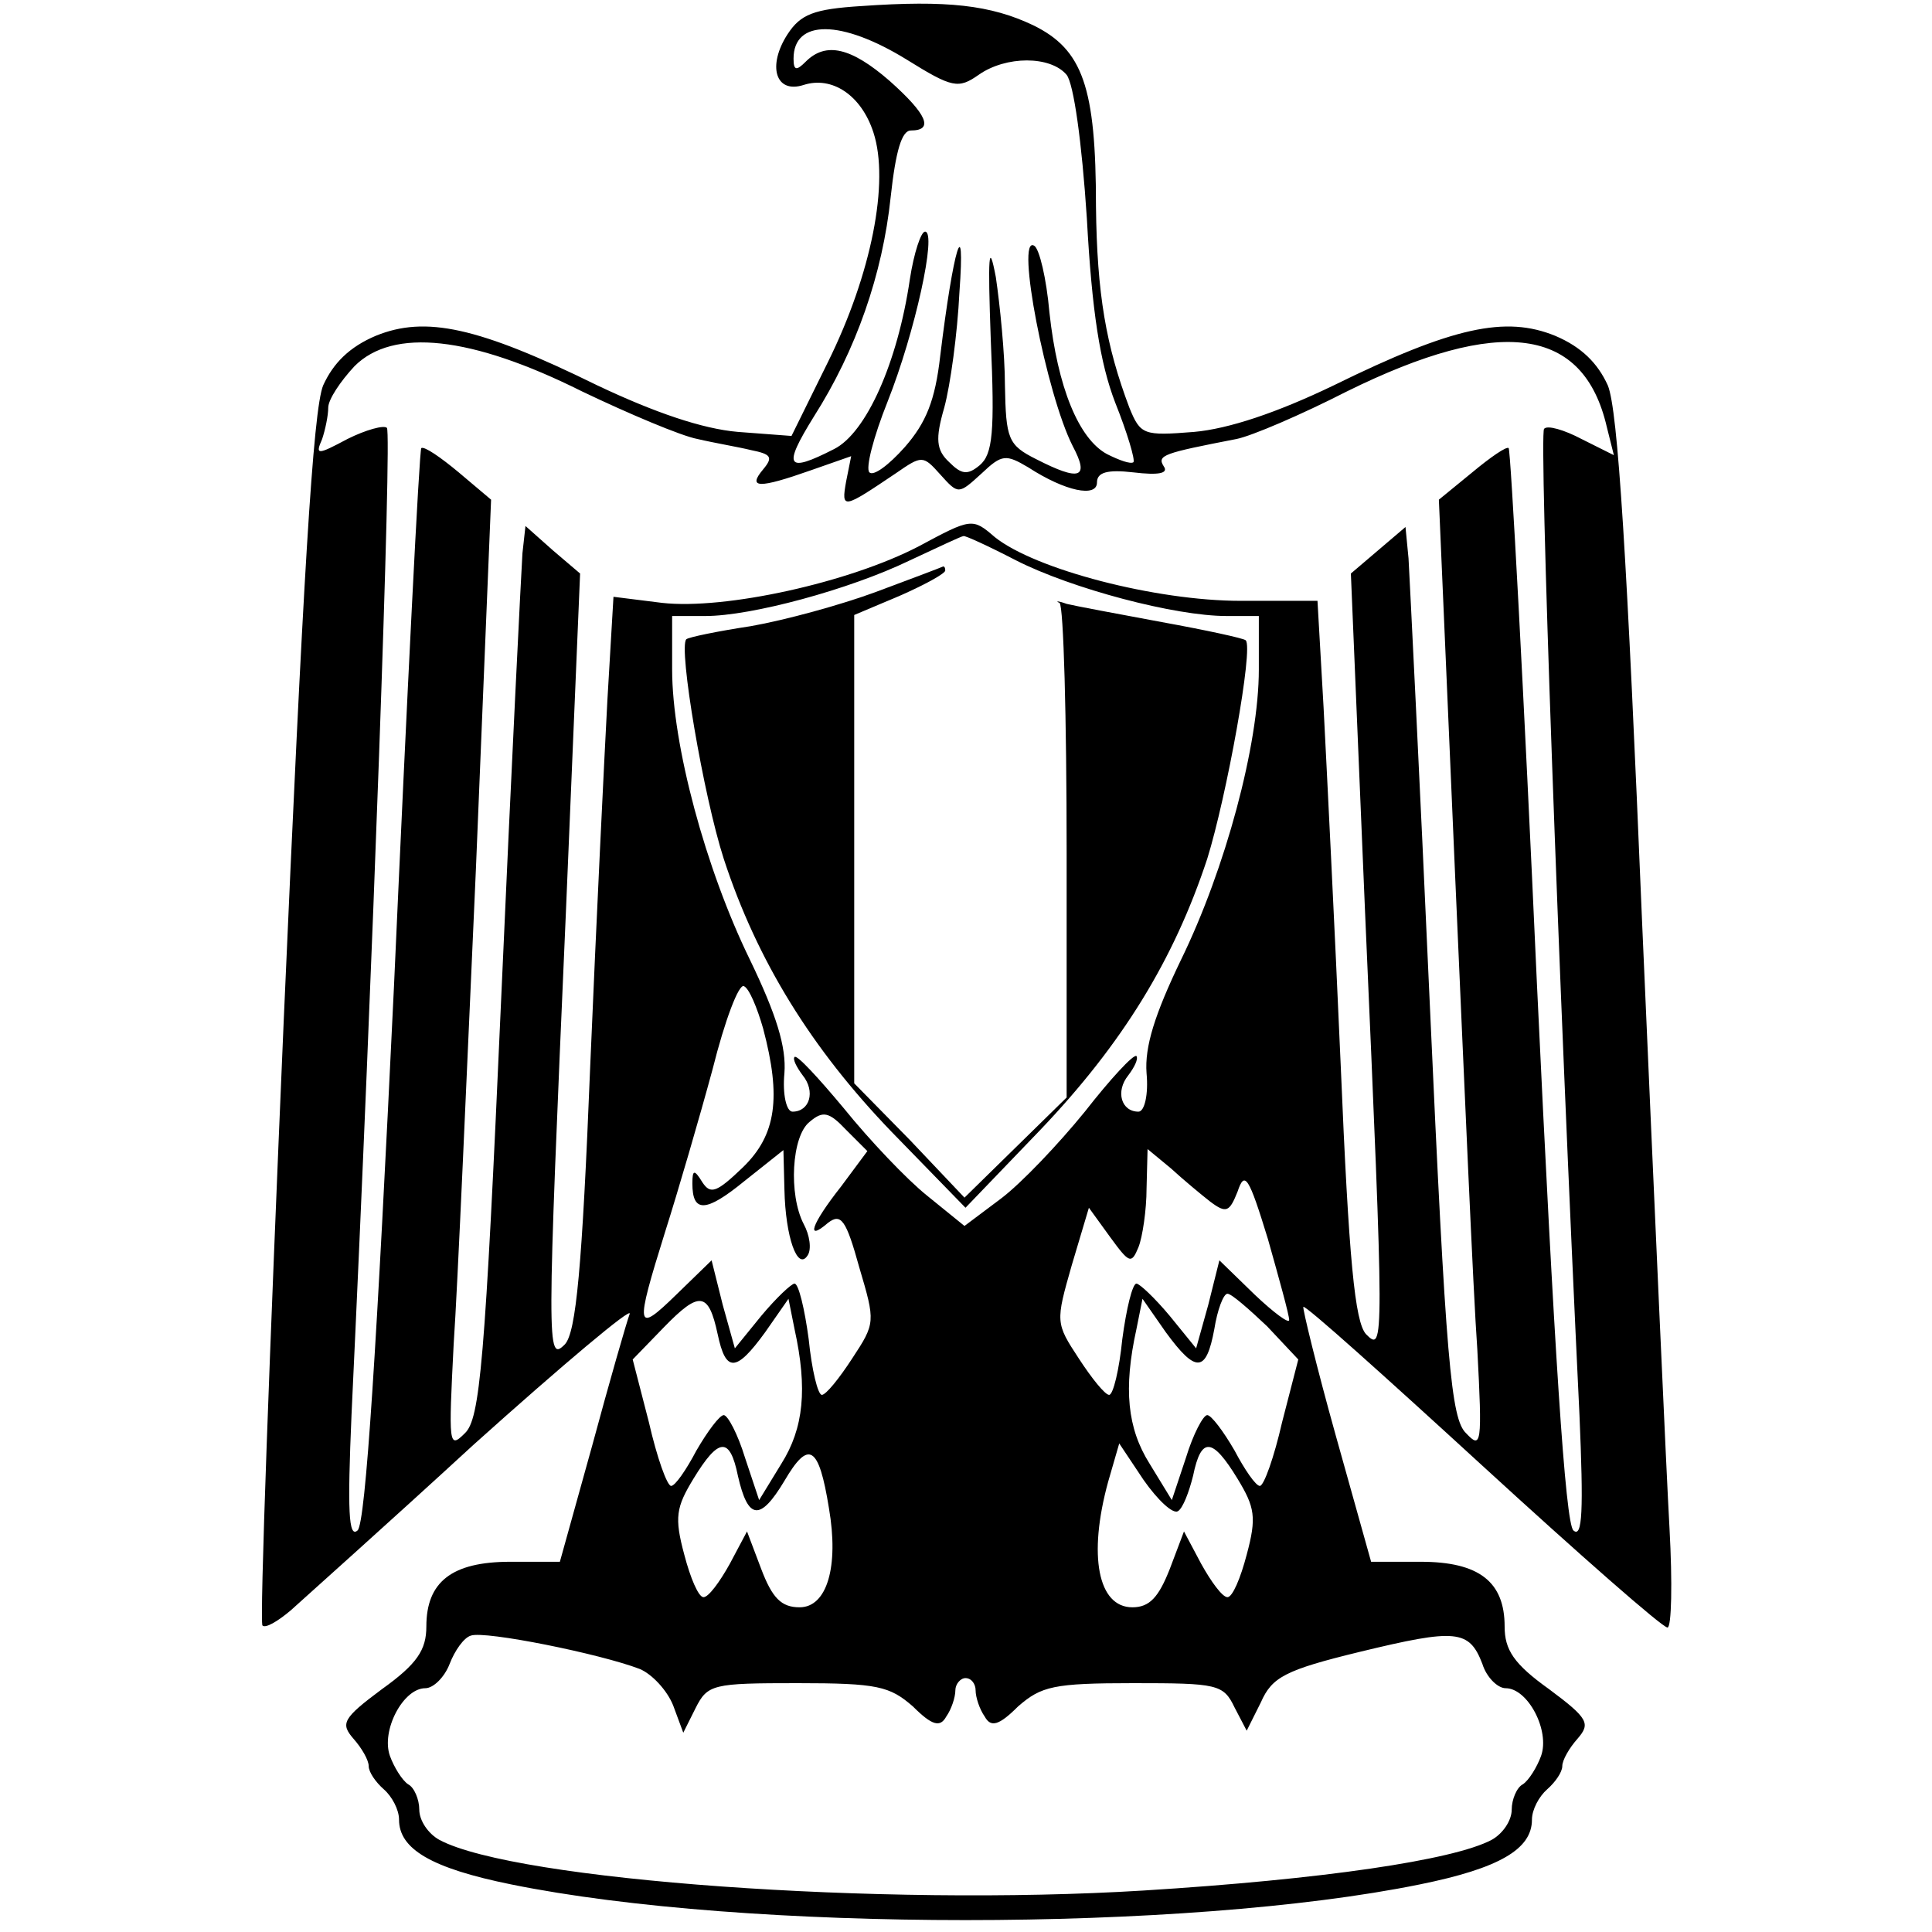 <svg xmlns="http://www.w3.org/2000/svg" width="1024" height="1024" viewBox="0 0 1024 1024"><path d="M456.508 3.21C431.31 4.818 424.34 7.498 417.37 18.223c-10.722 16.62-6.434 31.63 8.58 26.805s30.558 5.362 36.992 25.197c8.58 26.27-1.07 75.057-24.126 121.7l-19.3 39.138-28.415-2.146c-18.76-1.608-43.962-10.187-74.52-24.663-63.265-31.096-91.14-36.993-117.413-26.27-13.938 5.895-22.517 14.474-27.88 26.27-5.362 12.867-10.722 104.008-20.91 336.69-7.504 174.776-12.866 319.53-11.258 320.605 1.607 1.606 8.04-2.148 15.012-8.044 6.435-5.896 50.398-45.035 97.04-87.924 47.18-42.355 84.174-73.45 82.566-69.16s-10.722 35.92-19.838 69.697l-17.155 61.655h-26.27c-31.097 0-44.5 10.722-44.5 34.313 0 12.33-4.824 19.837-23.588 33.238-20.91 15.547-21.98 18.23-15.013 26.27 4.288 4.826 8.042 11.26 8.042 14.476s3.754 8.58 8.042 12.33c4.288 3.754 8.042 10.722 8.042 16.084 0 15.547 17.155 25.734 59.51 34.313 123.846 25.197 357.598 25.197 481.444 0 42.355-8.58 59.51-18.763 59.51-34.313 0-5.362 3.754-12.33 8.042-16.084s8.042-9.113 8.042-12.33c0-3.217 3.754-9.65 8.042-14.475 6.97-8.043 5.896-10.723-15.013-26.272-18.763-13.404-23.59-20.91-23.59-33.24 0-23.588-13.403-34.312-44.497-34.312h-26.27l-18.764-67.015c-10.187-36.456-17.692-67.55-17.155-68.09 1.07-1.07 43.426 36.994 94.895 84.174s95.432 85.782 98.11 85.782c2.147 0 2.68-23.59 1.072-52.54-1.608-28.414-8.042-172.634-14.475-320.068-8.04-194.078-12.866-272.89-18.228-285.756-5.362-11.796-13.938-20.372-27.88-26.27-26.27-10.723-54.148-4.826-117.412 26.27-30.022 14.475-55.756 23.055-73.986 24.663-26.805 2.146-28.414 1.608-34.313-12.867-12.33-32.705-17.154-60.047-17.69-106.69 0-63.265-6.972-83.1-33.24-95.967C525.133 2.68 502.078 0 456.51 3.217zm24.125 28.417c24.126 15.013 27.343 15.547 38.064 8.042 14.475-10.19 38.064-10.19 46.643 0 3.754 4.823 8.042 35.382 10.722 76.13 2.68 49.322 6.97 76.664 15.013 97.573 6.434 16.084 10.722 30.56 9.65 31.63-1.608 1.072-7.505-1.07-13.938-4.287-15.013-8.042-26.27-35.384-30.56-75.057-1.607-18.23-5.36-33.777-8.04-35.385-10.188-6.434 6.433 78.81 20.37 106.153 9.114 17.154 3.755 18.762-19.3 6.97-15.013-7.505-16.084-10.722-16.62-39.138 0-16.62-2.68-42.89-4.826-57.365-3.752-19.838-4.286-11.796-2.68 33.24 2.148 48.788 1.073 60.58-5.894 66.48-6.434 5.362-9.65 4.825-16.084-1.608-6.97-6.435-7.504-12.33-2.68-28.952 3.218-11.796 6.972-39.138 8.043-61.12 3.217-44.497-3.217-23.588-10.187 33.777-2.68 23.59-7.505 35.384-18.763 48.252-8.58 9.65-16.62 15.547-18.763 13.404s2.146-18.762 9.65-37.53c14.475-36.455 26.27-90.07 19.838-90.07-2.146 0-5.896 11.26-8.042 25.198-6.434 43.964-23.055 81.49-40.21 90.07-25.197 12.867-27.343 9.65-10.722-17.155 22.517-35.383 36.456-75.593 40.747-116.34 2.68-24.663 5.897-35.384 10.723-35.384 12.33 0 8.58-8.58-11.26-26.27-20.37-17.693-33.775-20.91-44.497-10.188-4.826 4.825-6.435 4.825-6.435-1.608 0-20.91 25.197-20.91 60.047.537zM308.536 207.475c24.663 11.796 52.54 23.59 61.12 25.197 9.112 2.146 21.98 4.288 28.413 5.896 10.72 2.146 11.794 3.754 6.432 10.187-8.58 10.187-2.146 10.187 25.197.537l21.445-7.505-2.68 13.404c-2.68 15.015-1.608 14.477 26.27-4.286 13.94-9.65 14.476-9.65 23.59.537 9.65 10.723 9.65 10.723 21.98-.536 10.722-10.187 12.867-10.187 24.663-3.217 19.837 12.867 36.455 16.084 36.455 8.042 0-5.363 5.362-6.97 19.3-5.363 13.405 1.608 18.764.537 16.085-3.217-3.754-5.897 0-6.972 38.6-14.476 8.043-1.608 34.314-12.867 58.44-25.197 81.49-40.21 125.454-34.313 137.784 18.763l3.754 15.013-17.155-8.58c-9.112-4.824-18.23-7.504-19.837-5.36-2.68 2.68 7.505 288.97 18.763 522.724 2.146 50.397 1.608 65.407-3.217 61.12-4.288-3.755-10.187-96.504-19.3-288.973-6.97-155.476-13.94-283.613-15.014-284.684s-9.65 4.825-19.3 12.867l-17.693 14.475 8.58 198.368c4.824 108.833 9.65 222.494 11.795 251.98 2.68 50.396 2.145 53.076-5.897 44.497-8.04-7.505-10.72-37.53-19.3-227.853-5.362-120.092-10.722-226.245-11.26-235.895l-1.607-16.623-28.95 24.663 7.504 179.07c10.186 232.144 10.186 233.752.536 224.102-5.896-6.434-9.113-39.138-13.404-142.075-3.218-73.986-7.506-159.23-9.114-190.327l-3.218-56.293H657.55c-45.034 0-108.832-16.62-130.28-33.776-11.794-10.185-12.33-10.185-40.21 4.827-36.99 19.3-102.935 33.776-136.173 30.022l-25.733-3.218-3.217 54.686c-1.608 30.022-5.896 117.412-9.113 194.077-4.288 107.225-7.505 141-13.404 147.434-9.65 9.65-9.65 3.753.537-229.463l7.505-179.068-14.475-12.33-14.475-12.868-1.608 14.475c-.537 8.042-5.896 114.195-11.26 235.895-8.578 194.077-11.258 223.028-19.3 230.536-8.58 8.58-8.58 5.896-5.896-47.18 2.147-31.096 6.972-144.217 11.797-251.98l8.042-195.685-17.156-14.474c-9.65-8.043-18.23-13.94-19.837-12.868-1.07 1.07-7.505 129.74-14.475 285.22-9.112 190.86-15.012 284.684-19.3 288.438-4.825 4.288-5.362-10.722-3.217-61.12 11.26-237.503 21.447-520.578 18.764-523.26-1.608-1.61-11.26 1.07-20.91 5.895-16.083 8.58-17.154 8.58-13.403 0 1.61-4.825 3.218-12.33 3.218-16.62s6.434-13.94 13.938-21.98c20.372-20.373 61.656-16.085 120.63 13.403zm230 89.536c29.487 15.015 84.172 29.49 111.515 29.49h17.157v28.414c0 39.672-17.692 105.616-41.28 153.868-13.94 28.952-19.302 46.107-18.23 60.048 1.07 11.26-1.07 20.372-4.288 20.372-9.114 0-12.33-10.722-5.363-19.3 3.217-4.29 5.362-8.58 4.288-10.188-1.608-1.07-13.938 12.33-27.343 29.488-13.937 17.155-33.775 38.064-44.497 46.106l-19.3 14.475-19.84-16.083c-10.72-8.58-30.558-29.488-43.963-46.106-13.404-16.083-25.197-28.95-26.27-27.342-1.072 1.07 1.07 5.362 4.287 9.65 6.97 8.58 3.753 19.3-5.363 19.3-3.217 0-5.362-9.112-4.288-20.37 1.07-13.94-4.29-31.097-18.23-60.048-23.59-48.252-41.28-114.195-41.28-153.868v-28.414h17.69c24.126 0 76.13-13.938 108.3-29.488 15.012-6.97 27.342-12.867 28.413-12.867.537-.537 13.404 5.362 27.88 12.867zm-134.03 248.227c9.65 36.456 6.97 56.293-10.723 73.45-13.938 13.403-17.155 14.474-21.446 8.04-4.288-6.97-5.362-6.97-5.362.538 0 15.547 6.97 15.547 27.343-1.07l20.91-16.622.536 20.91c.537 25.196 6.97 43.425 12.33 34.846 2.146-3.218 1.07-10.723-2.146-16.62-8.042-15.55-6.434-46.645 3.217-54.15 6.97-5.896 10.187-5.36 19.3 4.29l11.26 11.257-13.938 18.763c-16.084 20.37-18.763 29.487-6.97 19.3 6.97-5.362 9.65-1.608 16.62 23.59 8.58 28.95 8.58 29.487-3.754 48.25-6.97 10.723-13.938 19.302-16.084 19.302s-5.364-13.404-6.973-29.488c-2.146-16.084-5.362-29.488-7.505-29.488-1.608 0-9.65 7.505-17.692 17.155l-13.937 17.157-6.434-23.055-5.898-23.588-18.763 18.23c-21.447 20.908-21.98 18.228-5.897-33.24 6.97-21.98 18.23-60.58 25.197-86.316 6.435-25.734 13.94-45.572 16.622-43.964 2.68 1.07 6.97 11.26 10.187 22.517zm236.966 91.678c8.58 6.434 10.187 5.362 14.475-5.362 3.754-11.26 5.896-8.042 16.084 25.197 5.898 20.908 11.26 40.21 11.26 42.888 0 2.146-8.04-3.754-18.23-13.404l-18.76-18.23-5.897 23.59-6.434 23.055-13.94-17.157c-8.04-9.65-16.083-17.155-17.69-17.155-2.147 0-5.363 13.403-7.506 29.487-1.608 16.084-4.825 29.488-6.97 29.488s-9.114-8.58-16.085-19.3c-12.33-18.764-12.33-19.302-3.755-49.324l9.113-30.56 11.26 15.548c10.186 13.937 11.258 14.474 15.012 5.36 2.145-5.36 4.287-19.837 4.287-31.095l.537-20.91 12.33 10.188c6.434 5.897 16.084 13.94 20.91 17.693zM380.38 707.15c4.288 20.37 9.65 20.37 25.197-1.072l12.33-17.692 3.217 16.084c6.97 31.63 4.825 52.54-6.97 71.306l-11.797 19.3-7.505-22.516c-3.754-12.33-9.113-22.517-11.26-22.517s-8.578 8.58-14.474 18.763c-5.362 10.187-11.26 18.763-13.404 18.763s-7.505-15.015-11.796-33.778l-8.58-33.24L351.96 703.4c18.763-19.302 23.59-18.764 28.414 3.753zm291.117-4.293l16.62 17.692-8.578 33.237c-4.29 18.763-9.65 33.776-11.798 33.776s-8.042-8.58-13.404-18.763c-5.897-10.186-12.33-18.762-14.476-18.762s-7.505 10.187-11.26 22.517l-7.504 22.517-11.796-19.3c-11.796-18.764-13.938-39.673-6.97-71.307l3.216-16.084 12.33 17.694c16.084 21.98 21.446 21.446 25.734-1.608 1.608-10.187 4.825-18.763 6.97-18.763s11.26 8.042 20.91 17.155zM391.1 782.205c5.363 23.59 11.797 24.126 24.664 2.68 12.867-21.98 18.23-18.763 23.59 14.475 5.36 31.096-1.072 52.54-15.548 52.54-9.65 0-14.475-4.825-20.372-20.372l-7.505-19.838-9.115 17.155c-5.362 9.65-11.26 17.692-13.938 17.692s-6.97-10.187-10.187-22.517c-5.36-19.838-4.287-25.197 4.826-40.21 13.404-21.98 19.3-22.517 23.59-1.608zm233.217 18.764c2.68-1.61 5.896-10.19 8.042-18.765 4.286-20.91 10.185-20.372 23.587 1.608 9.113 15.013 10.187 20.372 4.825 40.21-3.217 12.33-7.505 22.517-10.187 22.517s-8.58-8.04-13.938-17.69l-9.113-17.156-7.505 19.838c-5.897 15.013-10.723 20.372-19.84 20.372-18.23 0-23.59-27.343-12.866-66.48l5.896-20.373 12.868 19.303c7.505 10.722 15.547 18.23 18.23 16.62zm-285.22 83.634c6.433 2.68 14.474 11.26 17.69 19.3l5.363 14.476 6.434-12.866c6.434-12.867 9.113-13.404 54.148-13.404 42.355 0 48.79 1.608 61.12 12.33 10.186 10.187 14.474 11.26 17.69 5.362 2.68-3.754 4.826-10.187 4.826-13.938 0-3.217 2.68-6.434 5.362-6.434 3.217 0 5.362 3.217 5.362 6.434 0 3.754 2.146 10.187 4.825 13.938 3.217 5.896 7.505 4.825 17.692-5.362 12.33-10.722 18.76-12.33 61.117-12.33 44.498 0 47.714.537 53.614 12.867l6.435 12.33 7.505-15.013c5.897-13.404 12.868-17.155 52.54-26.805 50.932-12.33 57.903-11.798 64.874 6.432 2.146 6.97 8.042 12.867 12.33 12.867 11.796 0 23.59 22.516 18.763 35.92-2.146 5.897-6.434 12.868-9.65 15.014-3.217 1.608-5.896 8.042-5.896 13.404 0 5.895-4.823 12.866-10.72 16.083-20.372 10.723-89.532 20.91-184.427 26.806-138.858 8.58-332.936-5.362-373.145-26.805-5.896-3.216-10.722-10.186-10.722-16.083 0-5.363-2.68-11.797-5.896-13.405-3.218-2.146-7.506-9.113-9.65-15.013-4.826-13.405 6.97-35.923 18.762-35.923 4.288 0 10.187-5.896 12.867-12.867s7.503-13.938 11.257-15.013c7.505-2.68 68.623 9.65 89.532 17.692z"/><path d="M464.55 313.628c-18.763 6.97-48.252 15.013-66.48 18.23-17.693 2.68-33.24 5.895-34.314 6.97-4.288 4.288 9.113 83.1 19.838 116.34 17.692 54.15 46.643 100.792 88.998 144.756l39.138 40.21 39.672-41.28c43.426-45.573 70.77-90.07 88.46-143.684 10.188-32.705 24.664-112.05 20.373-115.804-1.07-1.07-20.91-5.362-44.498-9.65-23.055-4.288-46.106-8.58-50.397-9.65-4.288-1.608-6.434-1.608-3.754-.537 2.146 1.606 3.754 61.117 3.754 132.423v129.742l-54.148 53.077-28.95-30.56-29.49-30.02v-248.23l24.127-10.186c13.402-5.896 24.124-11.796 24.124-13.404s-.537-2.146-1.07-2.146c-1.072.537-16.622 6.434-35.385 13.404z"/></svg>